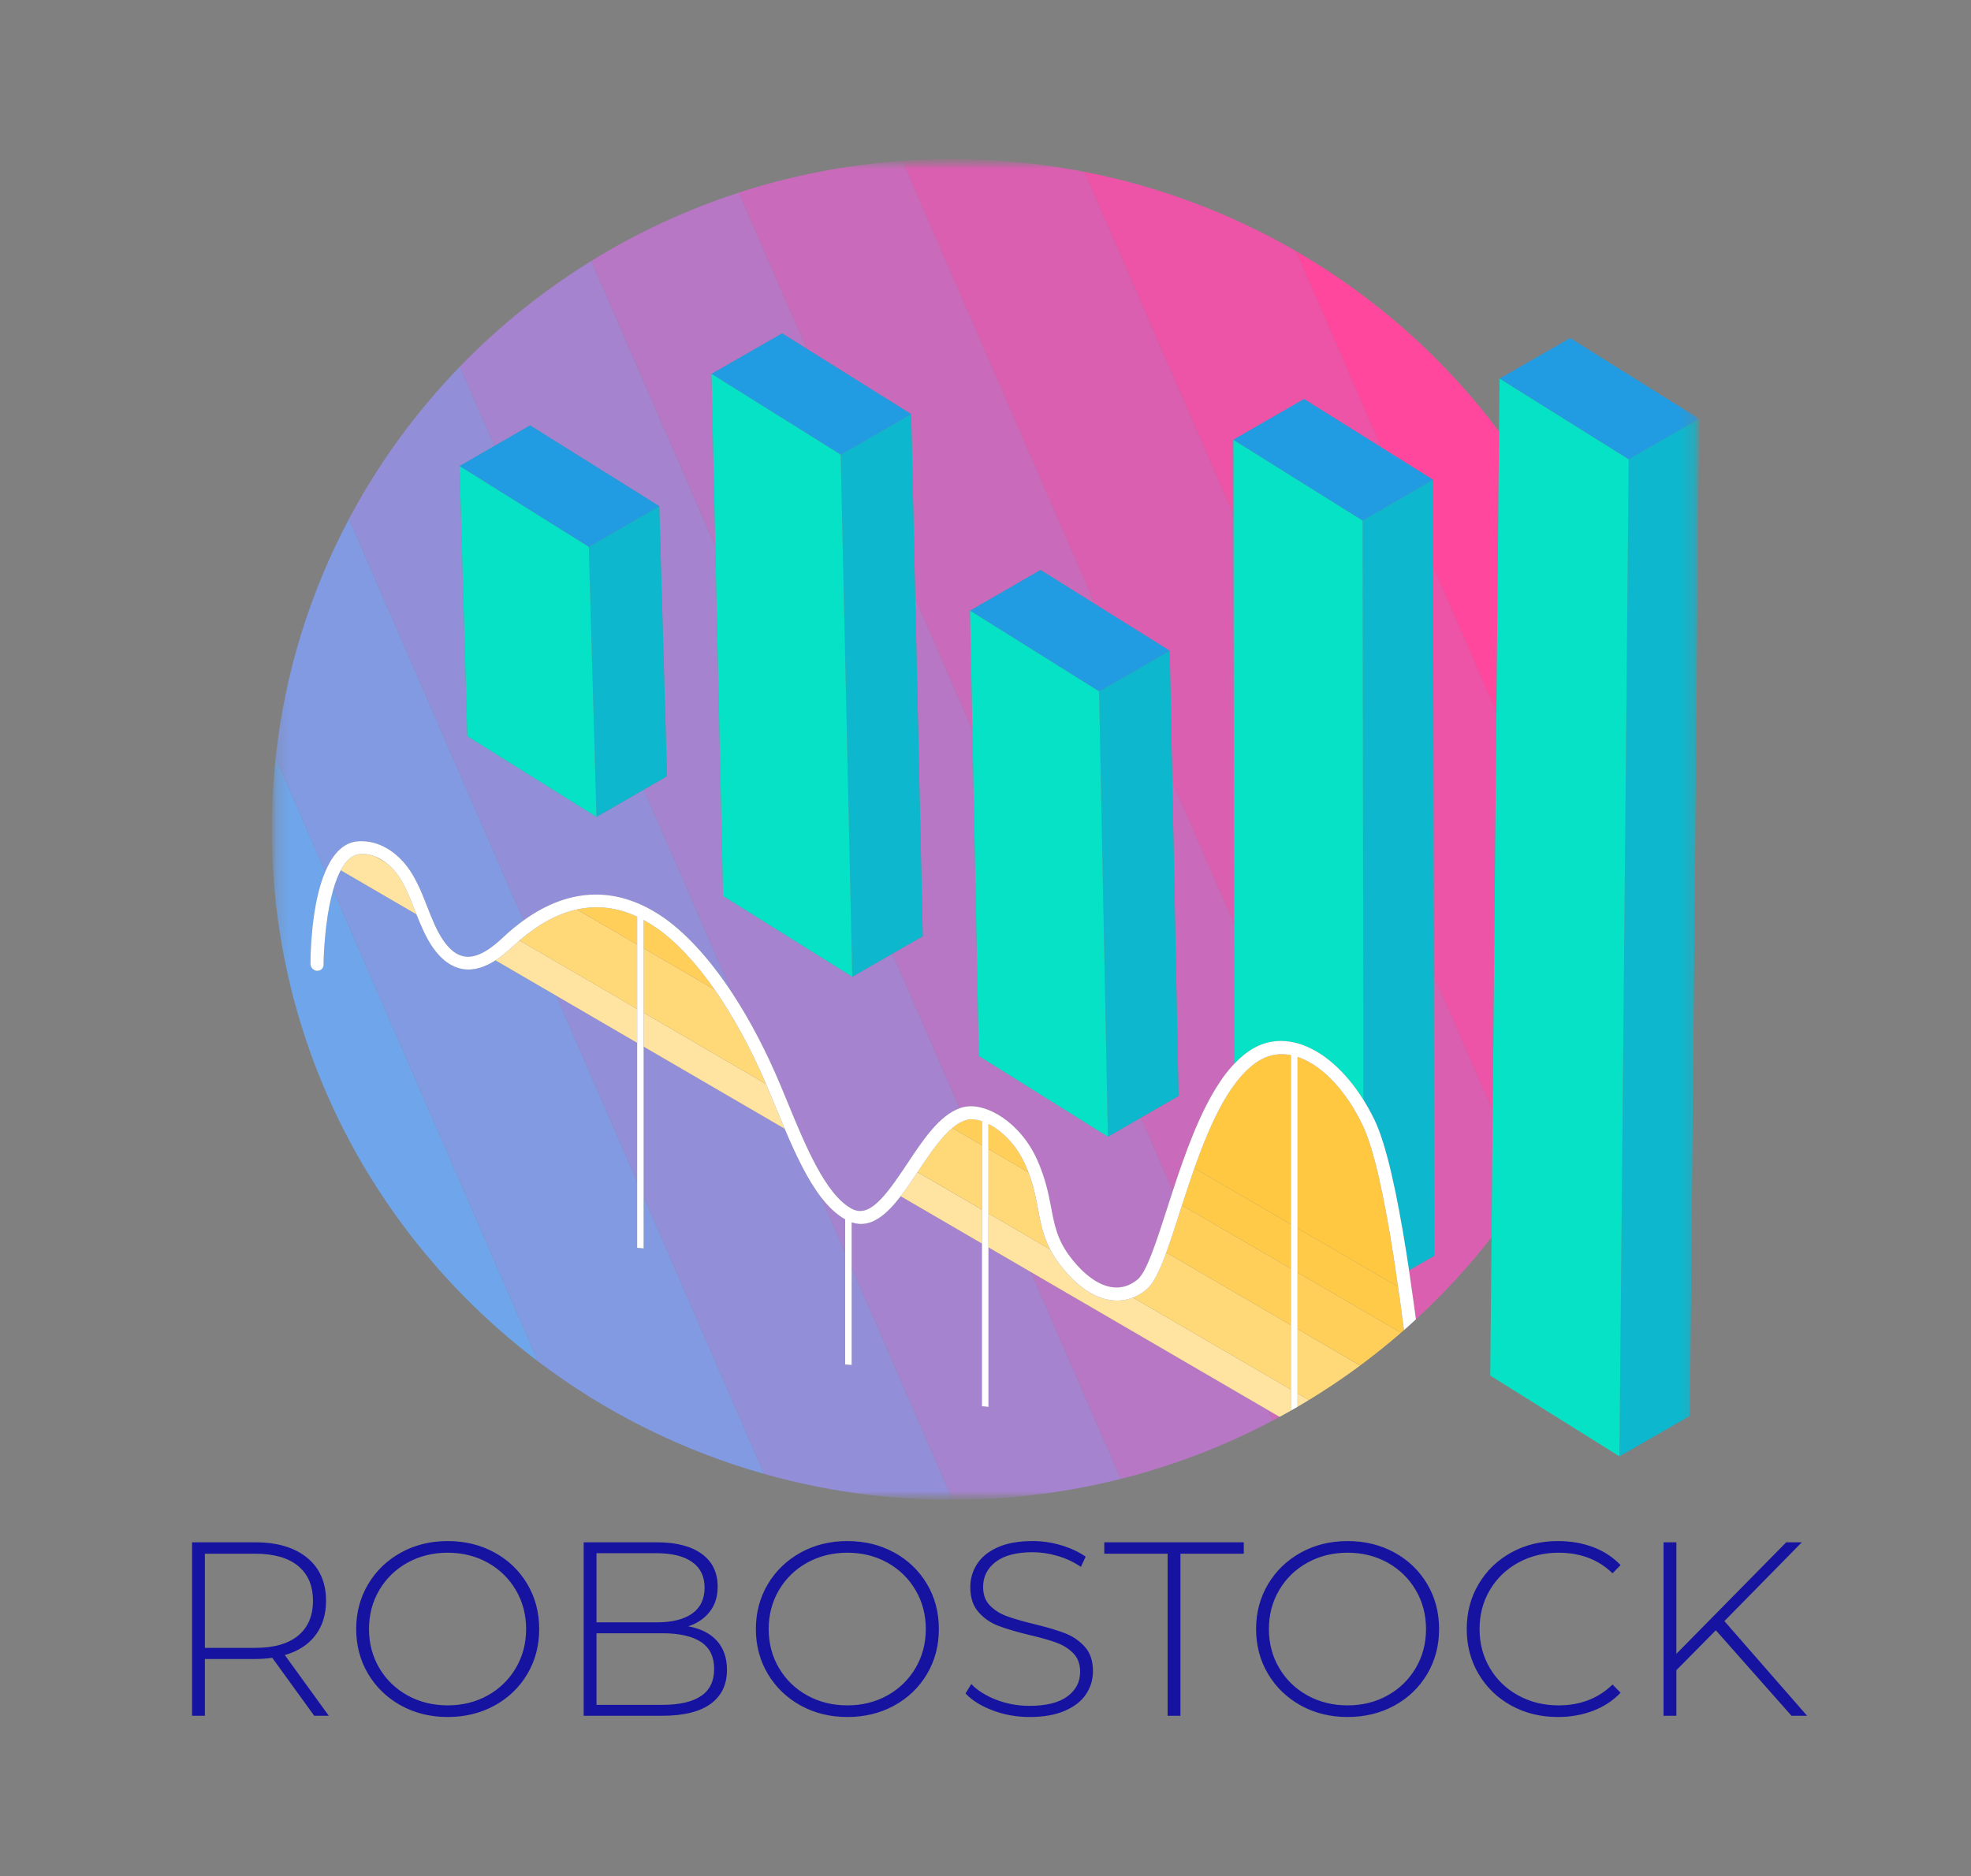 <svg width="146" height="139" viewBox="0 0 146 139" fill="none" xmlns="http://www.w3.org/2000/svg">
<rect x="0" y="0" width="146" height="139" fill="#808080" stroke="none"/>
<path d="M23.276 127.121L20.166 122.825C19.707 122.886 19.285 122.916 18.9 122.916H15.176V127.121H14.227V114.269H18.9C20.539 114.269 21.823 114.652 22.754 115.417C23.685 116.182 24.151 117.243 24.151 118.602C24.151 119.618 23.887 120.472 23.36 121.163C22.832 121.855 22.078 122.341 21.097 122.623L24.356 127.121H23.276ZM18.9 122.09C20.29 122.09 21.352 121.787 22.084 121.181C22.817 120.576 23.183 119.716 23.183 118.602C23.183 117.488 22.817 116.628 22.084 116.023C21.352 115.417 20.29 115.114 18.9 115.114H15.176V122.09H18.9ZM29.699 126.359C28.669 125.79 27.859 125.009 27.269 124.018C26.68 123.027 26.385 121.919 26.385 120.695C26.385 119.471 26.68 118.363 27.269 117.372C27.859 116.381 28.669 115.6 29.699 115.031C30.729 114.462 31.884 114.177 33.162 114.177C34.441 114.177 35.595 114.459 36.626 115.022C37.656 115.585 38.466 116.362 39.056 117.354C39.645 118.345 39.94 119.459 39.94 120.695C39.94 121.931 39.645 123.045 39.056 124.036C38.466 125.028 37.656 125.805 36.626 126.368C35.595 126.931 34.441 127.212 33.162 127.212C31.884 127.212 30.729 126.928 29.699 126.359ZM36.123 125.615C37.004 125.126 37.699 124.449 38.208 123.587C38.717 122.724 38.972 121.76 38.972 120.695C38.972 119.63 38.717 118.666 38.208 117.803C37.699 116.941 37.004 116.264 36.123 115.775C35.242 115.285 34.255 115.04 33.162 115.04C32.07 115.04 31.08 115.285 30.192 115.775C29.305 116.264 28.607 116.941 28.098 117.803C27.589 118.666 27.334 119.63 27.334 120.695C27.334 121.76 27.589 122.724 28.098 123.587C28.607 124.449 29.305 125.126 30.192 125.615C31.08 126.105 32.07 126.35 33.162 126.35C34.255 126.35 35.242 126.105 36.123 125.615ZM53.114 121.576C53.604 122.127 53.849 122.843 53.849 123.724C53.849 124.813 53.446 125.652 52.639 126.239C51.832 126.827 50.634 127.121 49.045 127.121H43.236V114.269H48.673C50.088 114.269 51.19 114.554 51.978 115.123C52.766 115.692 53.16 116.503 53.16 117.556C53.16 118.29 52.965 118.908 52.574 119.41C52.183 119.912 51.652 120.273 50.982 120.493C51.913 120.664 52.623 121.025 53.114 121.576ZM44.185 115.077V120.199H48.636C49.778 120.199 50.656 119.982 51.27 119.548C51.885 119.113 52.192 118.474 52.192 117.629C52.192 116.797 51.885 116.163 51.27 115.729C50.656 115.294 49.778 115.077 48.636 115.077H44.185ZM51.922 125.661C52.574 125.227 52.9 124.556 52.9 123.651C52.9 122.745 52.574 122.078 51.922 121.65C51.27 121.221 50.311 121.007 49.045 121.007H44.185V126.313H49.045C50.311 126.313 51.27 126.096 51.922 125.661ZM59.305 126.359C58.275 125.79 57.465 125.009 56.875 124.018C56.285 123.027 55.991 121.919 55.991 120.695C55.991 119.471 56.285 118.363 56.875 117.372C57.465 116.381 58.275 115.6 59.305 115.031C60.335 114.462 61.49 114.177 62.768 114.177C64.047 114.177 65.201 114.459 66.231 115.022C67.262 115.585 68.072 116.362 68.661 117.354C69.251 118.345 69.546 119.459 69.546 120.695C69.546 121.931 69.251 123.045 68.661 124.036C68.072 125.028 67.262 125.805 66.231 126.368C65.201 126.931 64.047 127.212 62.768 127.212C61.49 127.212 60.335 126.928 59.305 126.359ZM65.729 125.615C66.61 125.126 67.305 124.449 67.814 123.587C68.323 122.724 68.578 121.76 68.578 120.695C68.578 119.63 68.323 118.666 67.814 117.803C67.305 116.941 66.61 116.264 65.729 115.775C64.847 115.285 63.861 115.04 62.768 115.04C61.676 115.04 60.686 115.285 59.798 115.775C58.911 116.264 58.213 116.941 57.704 117.803C57.195 118.666 56.94 119.63 56.94 120.695C56.94 121.76 57.195 122.724 57.704 123.587C58.213 124.449 58.911 125.126 59.798 125.615C60.686 126.105 61.676 126.35 62.768 126.35C63.861 126.35 64.847 126.105 65.729 125.615ZM73.54 126.726C72.677 126.402 72.004 125.982 71.52 125.468L71.948 124.771C72.407 125.248 73.025 125.637 73.801 125.936C74.576 126.236 75.393 126.386 76.249 126.386C77.49 126.386 78.428 126.154 79.061 125.689C79.694 125.224 80.01 124.618 80.01 123.871C80.01 123.296 79.843 122.837 79.508 122.494C79.172 122.151 78.757 121.888 78.26 121.705C77.764 121.521 77.093 121.331 76.249 121.136C75.293 120.903 74.527 120.677 73.95 120.456C73.372 120.236 72.882 119.896 72.479 119.437C72.075 118.978 71.874 118.363 71.874 117.592C71.874 116.968 72.041 116.396 72.376 115.876C72.711 115.356 73.224 114.942 73.912 114.636C74.601 114.33 75.461 114.177 76.491 114.177C77.211 114.177 77.919 114.282 78.614 114.49C79.309 114.698 79.911 114.979 80.42 115.334L80.066 116.087C79.545 115.732 78.971 115.463 78.344 115.279C77.717 115.095 77.1 115.004 76.491 115.004C75.287 115.004 74.375 115.242 73.754 115.72C73.133 116.197 72.823 116.815 72.823 117.574C72.823 118.149 72.991 118.608 73.326 118.951C73.661 119.294 74.077 119.557 74.573 119.74C75.07 119.924 75.746 120.12 76.603 120.328C77.559 120.56 78.322 120.787 78.893 121.007C79.464 121.227 79.951 121.561 80.355 122.008C80.758 122.454 80.96 123.057 80.96 123.816C80.96 124.44 80.789 125.009 80.448 125.523C80.107 126.037 79.582 126.447 78.875 126.753C78.167 127.059 77.298 127.212 76.268 127.212C75.312 127.212 74.403 127.05 73.54 126.726ZM86.49 115.114H81.798V114.269H92.132V115.114H87.44V127.121H86.49V115.114ZM96.358 126.359C95.328 125.79 94.518 125.009 93.928 124.018C93.339 123.027 93.044 121.919 93.044 120.695C93.044 119.471 93.339 118.363 93.928 117.372C94.518 116.381 95.328 115.6 96.358 115.031C97.388 114.462 98.543 114.177 99.821 114.177C101.1 114.177 102.254 114.459 103.285 115.022C104.315 115.585 105.125 116.362 105.715 117.354C106.304 118.345 106.599 119.459 106.599 120.695C106.599 121.931 106.304 123.045 105.715 124.036C105.125 125.028 104.315 125.805 103.285 126.368C102.254 126.931 101.1 127.212 99.821 127.212C98.543 127.212 97.388 126.928 96.358 126.359ZM102.782 125.615C103.663 125.126 104.358 124.449 104.867 123.587C105.376 122.724 105.631 121.76 105.631 120.695C105.631 119.63 105.376 118.666 104.867 117.803C104.358 116.941 103.663 116.264 102.782 115.775C101.901 115.285 100.914 115.04 99.821 115.04C98.729 115.04 97.739 115.285 96.852 115.775C95.964 116.264 95.266 116.941 94.757 117.803C94.248 118.666 93.993 119.63 93.993 120.695C93.993 121.76 94.248 122.724 94.757 123.587C95.266 124.449 95.964 125.126 96.852 125.615C97.739 126.105 98.729 126.35 99.821 126.35C100.914 126.35 101.901 126.105 102.782 125.615ZM111.952 126.368C110.928 125.805 110.121 125.028 109.532 124.036C108.942 123.045 108.647 121.931 108.647 120.695C108.647 119.459 108.942 118.345 109.532 117.354C110.121 116.362 110.928 115.585 111.952 115.022C112.976 114.459 114.128 114.177 115.406 114.177C116.35 114.177 117.219 114.327 118.013 114.627C118.808 114.927 119.484 115.371 120.043 115.958L119.447 116.564C118.404 115.548 117.07 115.04 115.444 115.04C114.351 115.04 113.358 115.285 112.464 115.775C111.571 116.264 110.869 116.941 110.36 117.803C109.851 118.666 109.597 119.63 109.597 120.695C109.597 121.76 109.851 122.724 110.36 123.587C110.869 124.449 111.571 125.126 112.464 125.615C113.358 126.105 114.351 126.35 115.444 126.35C117.057 126.35 118.392 125.835 119.447 124.807L120.043 125.413C119.484 126.001 118.804 126.447 118.004 126.753C117.203 127.059 116.337 127.212 115.406 127.212C114.128 127.212 112.976 126.931 111.952 126.368ZM127.1 120.787L124.176 123.743V127.121H123.227V114.269H124.176V122.531L132.313 114.269H133.468L127.733 120.107L133.859 127.121H132.704L127.1 120.787Z" fill="#1513A0"/>
<mask id="mask0_2654_7370" style="mask-type:luminance" maskUnits="userSpaceOnUse" x="20" y="11" width="106" height="101">
<path d="M20.134 11.788H125.867V111.118H20.134V11.788Z" fill="white"/>
</mask>
<g mask="url(#mask0_2654_7370)">
<mask id="mask1_2654_7370" style="mask-type:luminance" maskUnits="userSpaceOnUse" x="20" y="11" width="106" height="101">
<path d="M20.134 11.788H125.867V111.118H20.134V11.788Z" fill="white"/>
</mask>
<g mask="url(#mask1_2654_7370)">
<path d="M24.198 68.36C24.152 68.721 24.106 69.071 24.083 69.399C24.003 70.234 23.969 70.979 23.969 71.487C23.969 71.577 23.934 71.667 23.889 71.735C23.797 71.859 23.648 71.938 23.476 71.927C23.213 71.904 22.995 71.679 22.995 71.408C22.995 71.182 23.007 70.527 23.064 69.658C23.087 69.342 23.122 68.992 23.156 68.631C23.27 67.604 23.465 66.43 23.797 65.38C23.884 65.107 23.982 64.84 24.091 64.584L20.419 56.136C20.23 57.882 20.134 59.655 20.134 61.451C20.134 77.514 27.868 91.797 39.865 100.874L24.678 65.937C24.461 66.697 24.303 67.543 24.198 68.36Z" fill="#6FA6EB"/>
</g>
<mask id="mask2_2654_7370" style="mask-type:luminance" maskUnits="userSpaceOnUse" x="20" y="11" width="106" height="101">
<path d="M20.134 11.788H125.867V111.118H20.134V11.788Z" fill="white"/>
</mask>
<g mask="url(#mask2_2654_7370)">
<path d="M47.677 92.493L47.196 92.448V87.543L41.215 73.78L36.7 71.151C35.995 71.606 35.177 71.93 34.319 71.803C33.46 71.667 32.681 71.114 32.018 70.132C31.536 69.423 31.182 68.579 30.85 67.745L25.24 64.478C25.146 64.657 25.058 64.85 24.977 65.053C24.867 65.328 24.769 65.625 24.679 65.937L39.866 100.876C44.806 104.615 50.469 107.471 56.612 109.205L47.678 88.651L47.677 92.493Z" fill="#819AE2"/>
</g>
<mask id="mask3_2654_7370" style="mask-type:luminance" maskUnits="userSpaceOnUse" x="20" y="11" width="106" height="101">
<path d="M20.134 11.788H125.867V111.118H20.134V11.788Z" fill="white"/>
</mask>
<g mask="url(#mask3_2654_7370)">
<path d="M24.244 64.251C24.759 63.179 25.491 62.411 26.51 62.333C27.266 62.276 28.01 62.468 28.697 62.874C29.017 63.066 29.326 63.303 29.624 63.597C29.99 63.947 30.311 64.376 30.597 64.861C30.837 65.279 31.055 65.73 31.25 66.193C31.375 66.498 31.501 66.802 31.616 67.107C31.627 67.13 31.639 67.164 31.65 67.186C32.005 68.1 32.349 68.958 32.818 69.647C33.322 70.381 33.837 70.776 34.409 70.866C35.462 71.035 36.55 70.121 37.283 69.432C37.781 68.967 38.282 68.553 38.785 68.191L25.854 38.442C22.991 43.833 21.102 49.808 20.419 56.137L24.091 64.585C24.139 64.47 24.191 64.36 24.244 64.251Z" fill="#819AE2"/>
</g>
<mask id="mask4_2654_7370" style="mask-type:luminance" maskUnits="userSpaceOnUse" x="20" y="11" width="106" height="101">
<path d="M20.134 11.788H125.867V111.118H20.134V11.788Z" fill="white"/>
</mask>
<g mask="url(#mask4_2654_7370)">
<path d="M47.196 87.543V77.264L41.215 73.78L47.196 87.543Z" fill="#938ED8"/>
</g>
<mask id="mask5_2654_7370" style="mask-type:luminance" maskUnits="userSpaceOnUse" x="20" y="11" width="106" height="101">
<path d="M20.134 11.788H125.867V111.118H20.134V11.788Z" fill="white"/>
</mask>
<g mask="url(#mask5_2654_7370)">
<path d="M49.223 68.033C50.941 69.25 52.673 71.185 54.282 73.646L47.698 58.498L44.186 60.526L34.615 54.544L34.043 34.531L36.631 33.037L34.074 27.154C30.828 30.504 28.053 34.301 25.854 38.442L38.784 68.191C42.251 65.695 45.824 65.638 49.223 68.033Z" fill="#938ED8"/>
</g>
<mask id="mask6_2654_7370" style="mask-type:luminance" maskUnits="userSpaceOnUse" x="20" y="11" width="106" height="101">
<path d="M20.134 11.788H125.867V111.118H20.134V11.788Z" fill="white"/>
</mask>
<g mask="url(#mask6_2654_7370)">
<path d="M63.086 101.128L62.605 101.094V92.796L60.833 88.718C59.803 87.385 58.941 85.549 58.126 83.628L47.677 77.544V88.65L56.611 109.204C61.024 110.451 65.685 111.118 70.504 111.118H70.57L63.086 93.902V101.128Z" fill="#938ED8"/>
</g>
<mask id="mask7_2654_7370" style="mask-type:luminance" maskUnits="userSpaceOnUse" x="20" y="11" width="106" height="101">
<path d="M20.134 11.788H125.867V111.118H20.134V11.788Z" fill="white"/>
</mask>
<g mask="url(#mask7_2654_7370)">
<path d="M39.263 31.517L48.834 37.5L49.406 57.513L47.698 58.498L54.282 73.646C55.567 75.612 56.774 77.913 57.831 80.449C57.992 80.833 58.152 81.228 58.324 81.634C59.652 84.863 61.151 88.52 63.098 89.558C64.391 90.247 65.559 88.689 67.196 86.228C68.365 84.463 69.574 82.647 71.087 82.109L66.108 70.655L63.132 72.367L53.561 66.385L52.986 40.466L43.8 19.333C40.233 21.537 36.967 24.168 34.072 27.155L36.63 33.038L39.263 31.517Z" fill="#A583CE"/>
</g>
<mask id="mask8_2654_7370" style="mask-type:luminance" maskUnits="userSpaceOnUse" x="20" y="11" width="106" height="101">
<path d="M20.134 11.788H125.867V111.118H20.134V11.788Z" fill="white"/>
</mask>
<g mask="url(#mask8_2654_7370)">
<path d="M62.605 90.34C61.957 89.977 61.372 89.417 60.833 88.718L62.605 92.796V90.34Z" fill="#A583CE"/>
</g>
<mask id="mask9_2654_7370" style="mask-type:luminance" maskUnits="userSpaceOnUse" x="20" y="11" width="106" height="101">
<path d="M20.134 11.788H125.867V111.118H20.134V11.788Z" fill="white"/>
</mask>
<g mask="url(#mask9_2654_7370)">
<path d="M73.218 92.416V104.232L72.737 104.187V92.136L66.716 88.63C65.647 90.023 64.493 91.023 63.12 90.574L63.086 90.563V93.901L70.57 111.118C74.868 111.112 79.041 110.576 83.024 109.571L76.364 94.247L73.218 92.416Z" fill="#A583CE"/>
</g>
<mask id="mask10_2654_7370" style="mask-type:luminance" maskUnits="userSpaceOnUse" x="20" y="11" width="106" height="101">
<path d="M20.134 11.788H125.867V111.118H20.134V11.788Z" fill="white"/>
</mask>
<g mask="url(#mask10_2654_7370)">
<path d="M52.703 27.702L57.935 24.7L59.755 25.838L54.727 14.272C50.856 15.53 47.193 17.237 43.801 19.333L52.987 40.466L52.703 27.702Z" fill="#B777C4"/>
</g>
<mask id="mask11_2654_7370" style="mask-type:luminance" maskUnits="userSpaceOnUse" x="20" y="11" width="106" height="101">
<path d="M20.134 11.788H125.867V111.118H20.134V11.788Z" fill="white"/>
</mask>
<g mask="url(#mask11_2654_7370)">
<path d="M82.067 84.219L72.508 78.237L72.03 54.08L67.797 44.341L68.352 69.365L66.108 70.655L71.087 82.108C71.189 82.072 71.293 82.042 71.397 82.017C73.023 81.644 75.599 83.146 76.847 85.968C77.453 87.334 77.671 88.474 77.865 89.478C78.106 90.754 78.312 91.86 79.285 93.135C80.281 94.433 81.334 95.201 82.33 95.359C83.028 95.472 83.669 95.28 84.265 94.795C84.94 94.253 85.673 91.939 86.463 89.501C86.597 89.085 86.734 88.661 86.874 88.231L84.517 82.808L82.067 84.219Z" fill="#B777C4"/>
</g>
<mask id="mask12_2654_7370" style="mask-type:luminance" maskUnits="userSpaceOnUse" x="20" y="11" width="106" height="101">
<path d="M20.134 11.788H125.867V111.118H20.134V11.788Z" fill="white"/>
</mask>
<g mask="url(#mask12_2654_7370)">
<path d="M76.362 94.247L83.023 109.571C86.98 108.573 90.751 107.113 94.271 105.251L93.936 104.48L76.362 94.247Z" fill="#B777C4"/>
</g>
<mask id="mask13_2654_7370" style="mask-type:luminance" maskUnits="userSpaceOnUse" x="20" y="11" width="106" height="101">
<path d="M20.134 11.788H125.867V111.118H20.134V11.788Z" fill="white"/>
</mask>
<g mask="url(#mask13_2654_7370)">
<path d="M86.838 57.951L87.298 81.205L84.517 82.808L86.874 88.232C87.792 85.426 88.874 82.392 90.344 80.19C90.435 80.054 90.515 79.93 90.607 79.806C90.869 79.448 91.141 79.116 91.427 78.816L91.412 68.473L86.838 57.951Z" fill="#C96BBA"/>
</g>
<mask id="mask14_2654_7370" style="mask-type:luminance" maskUnits="userSpaceOnUse" x="20" y="11" width="106" height="101">
<path d="M20.134 11.788H125.867V111.118H20.134V11.788Z" fill="white"/>
</mask>
<g mask="url(#mask14_2654_7370)">
<path d="M67.493 30.682L67.797 44.341L72.03 54.08L71.855 45.243L77.075 42.229L81.098 44.744L66.829 11.916C62.632 12.214 58.577 13.02 54.727 14.271L59.755 25.837L67.493 30.682Z" fill="#C96BBA"/>
</g>
<mask id="mask15_2654_7370" style="mask-type:luminance" maskUnits="userSpaceOnUse" x="20" y="11" width="106" height="101">
<path d="M20.134 11.788H125.867V111.118H20.134V11.788Z" fill="white"/>
</mask>
<g mask="url(#mask15_2654_7370)">
<path d="M94.272 105.251C94.445 105.16 94.617 105.069 94.788 104.975L93.937 104.479L94.272 105.251Z" fill="#C96BBA"/>
</g>
<mask id="mask16_2654_7370" style="mask-type:luminance" maskUnits="userSpaceOnUse" x="20" y="11" width="106" height="101">
<path d="M20.134 11.788H125.867V111.118H20.134V11.788Z" fill="white"/>
</mask>
<g mask="url(#mask16_2654_7370)">
<path d="M103.606 98.889C103.669 98.834 103.732 98.78 103.795 98.726L103.774 98.744C103.717 98.793 103.661 98.84 103.606 98.889Z" fill="#C96BBA"/>
</g>
<mask id="mask17_2654_7370" style="mask-type:luminance" maskUnits="userSpaceOnUse" x="20" y="11" width="106" height="101">
<path d="M20.134 11.788H125.867V111.118H20.134V11.788Z" fill="white"/>
</mask>
<g mask="url(#mask17_2654_7370)">
<path d="M96.945 103.733L96.989 103.705L96.956 103.725L96.945 103.733Z" fill="#C96BBA"/>
</g>
<mask id="mask18_2654_7370" style="mask-type:luminance" maskUnits="userSpaceOnUse" x="20" y="11" width="106" height="101">
<path d="M20.134 11.788H125.867V111.118H20.134V11.788Z" fill="white"/>
</mask>
<g mask="url(#mask18_2654_7370)">
<path d="M106.205 72.306L106.233 93.046L104.375 94.118C104.485 94.86 104.593 95.62 104.699 96.387C104.762 96.838 104.824 97.293 104.886 97.749C106.917 95.878 108.79 93.843 110.485 91.667L110.572 82.351L106.205 72.306Z" fill="#DB5FB1"/>
</g>
<mask id="mask19_2654_7370" style="mask-type:luminance" maskUnits="userSpaceOnUse" x="20" y="11" width="106" height="101">
<path d="M20.134 11.788H125.867V111.118H20.134V11.788Z" fill="white"/>
</mask>
<g mask="url(#mask19_2654_7370)">
<path d="M86.646 48.212L86.838 57.951L91.412 68.474L91.369 38.178L80.307 12.728C77.136 12.112 73.859 11.788 70.503 11.788C69.267 11.788 68.042 11.832 66.828 11.918L81.097 44.744L86.646 48.212Z" fill="#DB5FB1"/>
</g>
<mask id="mask20_2654_7370" style="mask-type:luminance" maskUnits="userSpaceOnUse" x="20" y="11" width="106" height="101">
<path d="M20.134 11.788H125.867V111.118H20.134V11.788Z" fill="white"/>
</mask>
<g mask="url(#mask20_2654_7370)">
<path d="M106.205 72.306L110.571 82.351L110.846 52.785L106.162 42.009L106.205 72.306Z" fill="#ED53A7"/>
</g>
<mask id="mask21_2654_7370" style="mask-type:luminance" maskUnits="userSpaceOnUse" x="20" y="11" width="106" height="101">
<path d="M20.134 11.788H125.867V111.118H20.134V11.788Z" fill="white"/>
</mask>
<g mask="url(#mask21_2654_7370)">
<path d="M91.362 32.578L96.594 29.564L102.307 33.139L95.989 18.602C91.21 15.833 85.927 13.818 80.308 12.726L91.371 38.176L91.362 32.578Z" fill="#ED53A7"/>
</g>
<mask id="mask22_2654_7370" style="mask-type:luminance" maskUnits="userSpaceOnUse" x="20" y="11" width="106" height="101">
<path d="M20.134 11.788H125.867V111.118H20.134V11.788Z" fill="white"/>
</mask>
<g mask="url(#mask22_2654_7370)">
<path d="M106.153 35.547L106.162 42.009L110.846 52.784L111.039 31.963C106.997 26.571 101.875 22.013 95.989 18.602L102.307 33.139L106.153 35.547Z" fill="#FF479D"/>
</g>
<mask id="mask23_2654_7370" style="mask-type:luminance" maskUnits="userSpaceOnUse" x="20" y="11" width="106" height="101">
<path d="M20.134 11.788H125.867V111.118H20.134V11.788Z" fill="white"/>
</mask>
<g mask="url(#mask23_2654_7370)">
<path d="M48.834 37.5L43.613 40.514L44.186 60.526L47.698 58.498L49.406 57.513L48.834 37.5Z" fill="#0DB7CE"/>
</g>
<mask id="mask24_2654_7370" style="mask-type:luminance" maskUnits="userSpaceOnUse" x="20" y="11" width="106" height="101">
<path d="M20.134 11.788H125.867V111.118H20.134V11.788Z" fill="white"/>
</mask>
<g mask="url(#mask24_2654_7370)">
<path d="M67.797 44.341L67.494 30.682L62.273 33.684L63.132 72.367L66.109 70.655L68.352 69.365L67.797 44.341Z" fill="#0DB7CE"/>
</g>
<mask id="mask25_2654_7370" style="mask-type:luminance" maskUnits="userSpaceOnUse" x="20" y="11" width="106" height="101">
<path d="M20.134 11.788H125.867V111.118H20.134V11.788Z" fill="white"/>
</mask>
<g mask="url(#mask25_2654_7370)">
<path d="M81.414 51.225L82.067 84.219L84.517 82.808L87.299 81.205L86.838 57.951L86.646 48.212L81.414 51.225Z" fill="#0DB7CE"/>
</g>
<mask id="mask26_2654_7370" style="mask-type:luminance" maskUnits="userSpaceOnUse" x="20" y="11" width="106" height="101">
<path d="M20.134 11.788H125.867V111.118H20.134V11.788Z" fill="white"/>
</mask>
<g mask="url(#mask26_2654_7370)">
<path d="M106.153 35.547L100.933 38.561L100.992 81.483C101.281 81.942 101.551 82.431 101.803 82.944C102.707 84.817 103.486 88.475 104.173 92.798C104.241 93.231 104.309 93.671 104.375 94.118L106.233 93.046L106.205 72.306L106.162 42.01L106.153 35.547Z" fill="#0DB7CE"/>
</g>
<mask id="mask27_2654_7370" style="mask-type:luminance" maskUnits="userSpaceOnUse" x="20" y="11" width="106" height="101">
<path d="M20.134 11.788H125.867V111.118H20.134V11.788Z" fill="white"/>
</mask>
<g mask="url(#mask27_2654_7370)">
<path d="M43.613 40.514L48.833 37.5L39.263 31.517L36.631 33.037L34.043 34.531L43.613 40.514Z" fill="#219CE2"/>
</g>
<mask id="mask28_2654_7370" style="mask-type:luminance" maskUnits="userSpaceOnUse" x="20" y="11" width="106" height="101">
<path d="M20.134 11.788H125.867V111.118H20.134V11.788Z" fill="white"/>
</mask>
<g mask="url(#mask28_2654_7370)">
<path d="M67.494 30.682L59.755 25.838L57.935 24.7L52.703 27.702L62.273 33.684L67.494 30.682Z" fill="#219CE2"/>
</g>
<mask id="mask29_2654_7370" style="mask-type:luminance" maskUnits="userSpaceOnUse" x="20" y="11" width="106" height="101">
<path d="M20.134 11.788H125.867V111.118H20.134V11.788Z" fill="white"/>
</mask>
<g mask="url(#mask29_2654_7370)">
<path d="M86.646 48.212L81.098 44.744L77.076 42.229L71.855 45.243L81.414 51.225L86.646 48.212Z" fill="#219CE2"/>
</g>
<mask id="mask30_2654_7370" style="mask-type:luminance" maskUnits="userSpaceOnUse" x="20" y="11" width="106" height="101">
<path d="M20.134 11.788H125.867V111.118H20.134V11.788Z" fill="white"/>
</mask>
<g mask="url(#mask30_2654_7370)">
<path d="M100.933 38.561L91.362 32.578L91.371 38.177L91.413 68.473L91.428 78.816C91.889 78.33 92.383 77.927 92.921 77.627C93.722 77.187 94.615 77.029 95.554 77.176C95.851 77.221 96.149 77.3 96.447 77.401C96.927 77.571 97.408 77.819 97.878 78.124C98.702 78.677 99.492 79.433 100.213 80.359C100.373 80.562 100.522 80.776 100.671 80.991C100.781 81.151 100.888 81.315 100.994 81.483L100.933 38.561Z" fill="#05E2C6"/>
</g>
<mask id="mask31_2654_7370" style="mask-type:luminance" maskUnits="userSpaceOnUse" x="20" y="11" width="106" height="101">
<path d="M20.134 11.788H125.867V111.118H20.134V11.788Z" fill="white"/>
</mask>
<g mask="url(#mask31_2654_7370)">
<path d="M106.153 35.547L102.307 33.139L96.594 29.564L91.362 32.578L100.933 38.561L106.153 35.547Z" fill="#219CE2"/>
</g>
<mask id="mask32_2654_7370" style="mask-type:luminance" maskUnits="userSpaceOnUse" x="20" y="11" width="106" height="101">
<path d="M20.134 11.788H125.867V111.118H20.134V11.788Z" fill="white"/>
</mask>
<g mask="url(#mask32_2654_7370)">
<path d="M43.613 40.514L34.043 34.531L34.615 54.544L44.186 60.526L43.613 40.514Z" fill="#05E2C6"/>
</g>
<mask id="mask33_2654_7370" style="mask-type:luminance" maskUnits="userSpaceOnUse" x="20" y="11" width="106" height="101">
<path d="M20.134 11.788H125.867V111.118H20.134V11.788Z" fill="white"/>
</mask>
<g mask="url(#mask33_2654_7370)">
<path d="M62.273 33.684L52.703 27.702L52.986 40.466L53.562 66.385L63.132 72.367L62.273 33.684Z" fill="#05E2C6"/>
</g>
<mask id="mask34_2654_7370" style="mask-type:luminance" maskUnits="userSpaceOnUse" x="20" y="11" width="106" height="101">
<path d="M20.134 11.788H125.867V111.118H20.134V11.788Z" fill="white"/>
</mask>
<g mask="url(#mask34_2654_7370)">
<path d="M82.067 84.219L81.414 51.225L71.855 45.243L72.03 54.08L72.508 78.237L82.067 84.219Z" fill="#05E2C6"/>
</g>
<mask id="mask35_2654_7370" style="mask-type:luminance" maskUnits="userSpaceOnUse" x="20" y="11" width="106" height="101">
<path d="M20.134 11.788H125.867V111.118H20.134V11.788Z" fill="white"/>
</mask>
<g mask="url(#mask35_2654_7370)">
<path d="M125.866 31.032L116.307 25.049L111.076 28.052L120.646 34.034L125.866 31.032Z" fill="#219CE2"/>
</g>
<mask id="mask36_2654_7370" style="mask-type:luminance" maskUnits="userSpaceOnUse" x="20" y="11" width="106" height="101">
<path d="M20.134 11.788H125.867V111.118H20.134V11.788Z" fill="white"/>
</mask>
<g mask="url(#mask36_2654_7370)">
<path d="M120.646 34.034L119.959 107.901L125.18 104.898L125.867 31.032L120.646 34.034Z" fill="#0DB7CE"/>
</g>
<mask id="mask37_2654_7370" style="mask-type:luminance" maskUnits="userSpaceOnUse" x="20" y="11" width="106" height="101">
<path d="M20.134 11.788H125.867V111.118H20.134V11.788Z" fill="white"/>
</mask>
<g mask="url(#mask37_2654_7370)">
<path d="M120.646 34.034L111.076 28.052L111.039 31.964L110.846 52.785L110.571 82.351L110.484 91.667L110.389 101.918L119.959 107.901L120.646 34.034Z" fill="#05E2C6"/>
</g>
<mask id="mask38_2654_7370" style="mask-type:luminance" maskUnits="userSpaceOnUse" x="20" y="11" width="106" height="101">
<path d="M20.134 11.788H125.867V111.118H20.134V11.788Z" fill="white"/>
</mask>
<g mask="url(#mask38_2654_7370)">
<path d="M30.734 67.457C30.723 67.434 30.723 67.423 30.711 67.401C30.597 67.096 30.471 66.791 30.345 66.486C30.162 66.058 29.979 65.651 29.761 65.279C29.433 64.719 29.047 64.271 28.616 63.933L27.792 63.453C27.638 63.394 27.481 63.347 27.323 63.315C27.105 63.269 26.876 63.258 26.659 63.281C26.281 63.315 25.949 63.506 25.674 63.834C25.514 64.011 25.37 64.231 25.239 64.478L30.849 67.745C30.81 67.649 30.772 67.553 30.734 67.457Z" fill="#FFE4A1"/>
</g>
<mask id="mask39_2654_7370" style="mask-type:luminance" maskUnits="userSpaceOnUse" x="20" y="11" width="106" height="101">
<path d="M20.134 11.788H125.867V111.118H20.134V11.788Z" fill="white"/>
</mask>
<g mask="url(#mask39_2654_7370)">
<path d="M47.197 77.264V74.751L38.48 69.675C38.306 69.824 38.132 69.98 37.958 70.142C37.605 70.471 37.178 70.841 36.699 71.15L41.214 73.779L47.197 77.264Z" fill="#FFE4A1"/>
</g>
<mask id="mask40_2654_7370" style="mask-type:luminance" maskUnits="userSpaceOnUse" x="20" y="11" width="106" height="101">
<path d="M20.134 11.788H125.867V111.118H20.134V11.788Z" fill="white"/>
</mask>
<g mask="url(#mask40_2654_7370)">
<path d="M96.113 103.235V104.229C96.119 104.225 96.124 104.222 96.129 104.22C96.128 104.221 96.13 104.219 96.129 104.22C96.181 104.189 96.237 104.157 96.288 104.126C96.293 104.124 96.298 104.12 96.301 104.118C96.351 104.088 96.403 104.058 96.453 104.028C96.461 104.023 96.469 104.018 96.478 104.013C96.525 103.985 96.571 103.958 96.618 103.93C96.623 103.926 96.628 103.924 96.633 103.921C96.68 103.892 96.727 103.864 96.774 103.836C96.789 103.827 96.804 103.818 96.819 103.809C96.861 103.784 96.902 103.758 96.944 103.732C96.948 103.73 96.952 103.728 96.956 103.725L96.113 103.235Z" fill="#FFE4A1"/>
</g>
<mask id="mask41_2654_7370" style="mask-type:luminance" maskUnits="userSpaceOnUse" x="20" y="11" width="106" height="101">
<path d="M20.134 11.788H125.867V111.118H20.134V11.788Z" fill="white"/>
</mask>
<g mask="url(#mask41_2654_7370)">
<path d="M95.621 102.949L83.924 96.138C83.388 96.348 82.817 96.41 82.227 96.32C80.956 96.128 79.674 95.213 78.507 93.69C78.211 93.302 77.976 92.929 77.786 92.564L73.218 89.904V92.416L76.362 94.247L93.936 104.481L94.787 104.976C94.84 104.947 94.894 104.917 94.947 104.888C94.943 104.89 94.95 104.886 94.947 104.888C94.999 104.859 95.064 104.824 95.116 104.794C95.122 104.791 95.128 104.788 95.135 104.784C95.181 104.758 95.228 104.732 95.275 104.706C95.283 104.702 95.291 104.697 95.298 104.694C95.346 104.667 95.394 104.641 95.441 104.614C95.455 104.606 95.468 104.599 95.481 104.591C95.527 104.565 95.574 104.539 95.62 104.512L95.621 102.949Z" fill="#FFE4A1"/>
</g>
<mask id="mask42_2654_7370" style="mask-type:luminance" maskUnits="userSpaceOnUse" x="20" y="11" width="106" height="101">
<path d="M20.134 11.788H125.867V111.118H20.134V11.788Z" fill="white"/>
</mask>
<g mask="url(#mask42_2654_7370)">
<path d="M57.419 81.928C57.259 81.533 57.087 81.138 56.927 80.743C56.867 80.598 56.806 80.455 56.744 80.311L47.677 75.032V77.545L58.126 83.629C57.888 83.066 57.653 82.495 57.419 81.928Z" fill="#FFE4A1"/>
</g>
<mask id="mask43_2654_7370" style="mask-type:luminance" maskUnits="userSpaceOnUse" x="20" y="11" width="106" height="101">
<path d="M20.134 11.788H125.867V111.118H20.134V11.788Z" fill="white"/>
</mask>
<g mask="url(#mask43_2654_7370)">
<path d="M72.737 89.624L67.963 86.844C67.554 87.456 67.142 88.074 66.715 88.629L72.736 92.135L72.737 89.624Z" fill="#FFE4A1"/>
</g>
<mask id="mask44_2654_7370" style="mask-type:luminance" maskUnits="userSpaceOnUse" x="20" y="11" width="106" height="101">
<path d="M20.134 11.788H125.867V111.118H20.134V11.788Z" fill="white"/>
</mask>
<g mask="url(#mask44_2654_7370)">
<path d="M47.196 74.752V69.981L42.733 67.382C41.32 67.693 39.901 68.458 38.48 69.676L47.196 74.752Z" fill="#FFD877"/>
</g>
<mask id="mask45_2654_7370" style="mask-type:luminance" maskUnits="userSpaceOnUse" x="20" y="11" width="106" height="101">
<path d="M20.134 11.788H125.867V111.118H20.134V11.788Z" fill="white"/>
</mask>
<g mask="url(#mask45_2654_7370)">
<path d="M77.786 92.564C77.257 91.545 77.078 90.592 76.892 89.603C76.737 88.758 76.572 87.88 76.181 86.858L73.218 85.132V89.904L77.786 92.564Z" fill="#FFD877"/>
</g>
<mask id="mask46_2654_7370" style="mask-type:luminance" maskUnits="userSpaceOnUse" x="20" y="11" width="106" height="101">
<path d="M20.134 11.788H125.867V111.118H20.134V11.788Z" fill="white"/>
</mask>
<g mask="url(#mask46_2654_7370)">
<path d="M72.737 84.852L70.537 83.571C69.651 84.311 68.814 85.566 67.997 86.792L67.963 86.842L72.737 89.621V84.852Z" fill="#FFD877"/>
</g>
<mask id="mask47_2654_7370" style="mask-type:luminance" maskUnits="userSpaceOnUse" x="20" y="11" width="106" height="101">
<path d="M20.134 11.788H125.867V111.118H20.134V11.788Z" fill="white"/>
</mask>
<g mask="url(#mask47_2654_7370)">
<path d="M28.605 63.924C28.346 63.72 28.074 63.563 27.792 63.453L28.616 63.933L28.605 63.924Z" fill="#FFD877"/>
</g>
<mask id="mask48_2654_7370" style="mask-type:luminance" maskUnits="userSpaceOnUse" x="20" y="11" width="106" height="101">
<path d="M20.134 11.788H125.867V111.118H20.134V11.788Z" fill="white"/>
</mask>
<g mask="url(#mask48_2654_7370)">
<path d="M95.621 102.949V98.177L86.389 92.802C85.898 94.144 85.427 95.134 84.894 95.563C84.588 95.813 84.262 96.004 83.924 96.138L95.621 102.949Z" fill="#FFD877"/>
</g>
<mask id="mask49_2654_7370" style="mask-type:luminance" maskUnits="userSpaceOnUse" x="20" y="11" width="106" height="101">
<path d="M20.134 11.788H125.867V111.118H20.134V11.788Z" fill="white"/>
</mask>
<g mask="url(#mask49_2654_7370)">
<path d="M52.94 73.326L47.677 70.261V75.032L56.744 80.311C55.605 77.656 54.308 75.285 52.94 73.326Z" fill="#FFD877"/>
</g>
<mask id="mask50_2654_7370" style="mask-type:luminance" maskUnits="userSpaceOnUse" x="20" y="11" width="106" height="101">
<path d="M20.134 11.788H125.867V111.118H20.134V11.788Z" fill="white"/>
</mask>
<g mask="url(#mask50_2654_7370)">
<path d="M96.113 98.464V103.235L96.956 103.726C96.967 103.72 96.979 103.713 96.99 103.706C97.027 103.684 97.065 103.661 97.101 103.638C97.121 103.627 97.139 103.615 97.159 103.603C97.189 103.584 97.221 103.565 97.252 103.546C97.271 103.535 97.289 103.523 97.306 103.512C97.352 103.484 97.399 103.454 97.445 103.425C97.457 103.417 97.47 103.409 97.483 103.401C97.519 103.379 97.555 103.356 97.591 103.332C97.609 103.321 97.627 103.31 97.645 103.299C97.677 103.278 97.71 103.257 97.742 103.237C97.76 103.226 97.775 103.215 97.793 103.205C97.84 103.176 97.885 103.145 97.932 103.116C97.944 103.109 97.954 103.101 97.966 103.094C98.003 103.069 98.041 103.046 98.079 103.021C98.095 103.011 98.111 103.001 98.127 102.989C98.162 102.967 98.198 102.943 98.232 102.92C98.246 102.911 98.261 102.902 98.275 102.893C98.322 102.863 98.37 102.831 98.417 102.801C98.427 102.794 98.436 102.787 98.446 102.782C98.485 102.756 98.525 102.73 98.564 102.704C98.578 102.695 98.592 102.686 98.606 102.677C98.644 102.651 98.684 102.625 98.723 102.599C98.733 102.592 98.742 102.586 98.751 102.581C98.8 102.548 98.848 102.515 98.896 102.483C98.905 102.477 98.913 102.471 98.923 102.464C98.963 102.437 99.004 102.409 99.044 102.382C99.056 102.374 99.068 102.365 99.081 102.357C99.122 102.329 99.163 102.301 99.204 102.273C99.211 102.268 99.219 102.262 99.226 102.258C99.275 102.224 99.324 102.19 99.374 102.156C99.379 102.152 99.386 102.148 99.392 102.144C99.434 102.115 99.478 102.085 99.52 102.055C99.531 102.048 99.541 102.04 99.552 102.033C99.598 102.002 99.644 101.969 99.69 101.937C99.687 101.938 99.692 101.936 99.69 101.937C99.74 101.902 99.797 101.862 99.846 101.827C99.852 101.822 99.859 101.818 99.865 101.814C99.908 101.784 99.952 101.752 99.995 101.722C100.003 101.716 100.01 101.71 100.018 101.705C100.118 101.634 100.216 101.563 100.315 101.491C100.319 101.488 100.324 101.485 100.33 101.481C100.374 101.449 100.419 101.416 100.463 101.384C100.47 101.38 100.477 101.374 100.483 101.37C100.573 101.304 100.663 101.237 100.752 101.171L96.113 98.464Z" fill="#FFD877"/>
</g>
<mask id="mask51_2654_7370" style="mask-type:luminance" maskUnits="userSpaceOnUse" x="20" y="11" width="106" height="101">
<path d="M20.134 11.788H125.867V111.118H20.134V11.788Z" fill="white"/>
</mask>
<g mask="url(#mask51_2654_7370)">
<path d="M75.954 86.307C75.29 84.806 74.225 83.79 73.252 83.294L73.218 83.274V85.132L76.181 86.858C76.113 86.679 76.037 86.496 75.954 86.307Z" fill="#FFCF59"/>
</g>
<mask id="mask52_2654_7370" style="mask-type:luminance" maskUnits="userSpaceOnUse" x="20" y="11" width="106" height="101">
<path d="M20.134 11.788H125.867V111.118H20.134V11.788Z" fill="white"/>
</mask>
<g mask="url(#mask52_2654_7370)">
<path d="M72.737 84.853V83.068C72.327 82.93 71.962 82.889 71.672 82.955C71.284 83.044 70.907 83.263 70.538 83.572L72.737 84.853Z" fill="#FFCF59"/>
</g>
<mask id="mask53_2654_7370" style="mask-type:luminance" maskUnits="userSpaceOnUse" x="20" y="11" width="106" height="101">
<path d="M20.134 11.788H125.867V111.118H20.134V11.788Z" fill="white"/>
</mask>
<g mask="url(#mask53_2654_7370)">
<path d="M95.621 98.177V93.996L87.552 89.299C87.49 89.492 87.428 89.683 87.367 89.873C87.02 90.956 86.701 91.95 86.389 92.801L95.621 98.177Z" fill="#FFCF59"/>
</g>
<mask id="mask54_2654_7370" style="mask-type:luminance" maskUnits="userSpaceOnUse" x="20" y="11" width="106" height="101">
<path d="M20.134 11.788H125.867V111.118H20.134V11.788Z" fill="white"/>
</mask>
<g mask="url(#mask54_2654_7370)">
<path d="M47.197 67.915C45.722 67.229 44.231 67.051 42.733 67.382L47.197 69.982V67.915Z" fill="#FFCF59"/>
</g>
<mask id="mask55_2654_7370" style="mask-type:luminance" maskUnits="userSpaceOnUse" x="20" y="11" width="106" height="101">
<path d="M20.134 11.788H125.867V111.118H20.134V11.788Z" fill="white"/>
</mask>
<g mask="url(#mask55_2654_7370)">
<path d="M48.685 68.789C48.364 68.563 48.032 68.36 47.712 68.18L47.677 68.16V70.261L52.94 73.326C51.564 71.353 50.116 69.798 48.685 68.789Z" fill="#FFCF59"/>
</g>
<mask id="mask56_2654_7370" style="mask-type:luminance" maskUnits="userSpaceOnUse" x="20" y="11" width="106" height="101">
<path d="M20.134 11.788H125.867V111.118H20.134V11.788Z" fill="white"/>
</mask>
<g mask="url(#mask56_2654_7370)">
<path d="M96.113 94.283V98.464L100.754 101.166L100.773 101.153C100.826 101.113 100.88 101.073 100.934 101.032C100.956 101.016 100.978 100.999 100.999 100.984C101.038 100.954 101.077 100.925 101.116 100.895C101.14 100.877 101.164 100.859 101.188 100.84C101.222 100.814 101.258 100.787 101.292 100.761C101.318 100.742 101.342 100.724 101.367 100.705C101.403 100.677 101.441 100.648 101.478 100.619C101.498 100.603 101.519 100.587 101.541 100.57C101.596 100.528 101.652 100.485 101.707 100.442C101.726 100.426 101.746 100.411 101.765 100.395C101.804 100.365 101.842 100.336 101.881 100.305C101.904 100.287 101.928 100.269 101.951 100.25C101.986 100.222 102.022 100.193 102.058 100.165C102.081 100.147 102.103 100.13 102.126 100.112C102.167 100.079 102.207 100.047 102.248 100.014L102.299 99.974C102.355 99.929 102.411 99.884 102.467 99.839L102.514 99.801C102.555 99.767 102.596 99.733 102.637 99.699C102.658 99.682 102.679 99.665 102.699 99.648C102.737 99.617 102.776 99.585 102.814 99.555C102.833 99.539 102.853 99.523 102.872 99.507C102.921 99.466 102.971 99.425 103.02 99.384L103.04 99.367C103.098 99.32 103.155 99.271 103.211 99.224L103.254 99.188C103.297 99.152 103.339 99.115 103.382 99.08L103.437 99.034C103.477 98.999 103.518 98.965 103.558 98.93L103.607 98.889C103.663 98.84 103.719 98.793 103.774 98.744L96.113 94.283Z" fill="#FFCF59"/>
</g>
<mask id="mask57_2654_7370" style="mask-type:luminance" maskUnits="userSpaceOnUse" x="20" y="11" width="106" height="101">
<path d="M20.134 11.788H125.867V111.118H20.134V11.788Z" fill="white"/>
</mask>
<g mask="url(#mask57_2654_7370)">
<path d="M95.621 90.71L88.475 86.549C88.148 87.473 87.844 88.403 87.553 89.299L95.621 93.996V90.71Z" fill="#FFCA47"/>
</g>
<mask id="mask58_2654_7370" style="mask-type:luminance" maskUnits="userSpaceOnUse" x="20" y="11" width="106" height="101">
<path d="M20.134 11.788H125.867V111.118H20.134V11.788Z" fill="white"/>
</mask>
<g mask="url(#mask58_2654_7370)">
<path d="M103.703 96.353C103.654 96.009 103.606 95.668 103.557 95.331L96.113 90.996V94.283L103.773 98.743L103.794 98.725C103.83 98.693 103.866 98.662 103.902 98.63L103.951 98.587L103.999 98.546C103.901 97.809 103.803 97.077 103.703 96.353Z" fill="#FFCA47"/>
</g>
<mask id="mask59_2654_7370" style="mask-type:luminance" maskUnits="userSpaceOnUse" x="20" y="11" width="106" height="101">
<path d="M20.134 11.788H125.867V111.118H20.134V11.788Z" fill="white"/>
</mask>
<g mask="url(#mask59_2654_7370)">
<path d="M103.557 95.331C103.446 94.561 103.333 93.806 103.222 93.069C102.547 88.768 101.791 85.133 100.921 83.339C100.784 83.057 100.647 82.786 100.498 82.526C100.246 82.075 99.983 81.657 99.708 81.273C98.655 79.806 97.43 78.767 96.182 78.327C96.159 78.316 96.136 78.316 96.136 78.316L96.113 78.308V90.996L103.557 95.331Z" fill="#FFC840"/>
</g>
<mask id="mask60_2654_7370" style="mask-type:luminance" maskUnits="userSpaceOnUse" x="20" y="11" width="106" height="101">
<path d="M20.134 11.788H125.867V111.118H20.134V11.788Z" fill="white"/>
</mask>
<g mask="url(#mask60_2654_7370)">
<path d="M95.621 90.71V78.174C94.832 78.014 94.089 78.129 93.435 78.485C91.231 79.703 89.699 83.088 88.475 86.549L95.621 90.71Z" fill="#FFC840"/>
</g>
<mask id="mask61_2654_7370" style="mask-type:luminance" maskUnits="userSpaceOnUse" x="20" y="11" width="106" height="101">
<path d="M20.134 11.788H125.867V111.118H20.134V11.788Z" fill="white"/>
</mask>
<g mask="url(#mask61_2654_7370)">
<path d="M104.375 94.118C104.309 93.671 104.241 93.23 104.173 92.798C103.486 88.475 102.707 84.817 101.803 82.944C101.551 82.431 101.281 81.942 100.993 81.483C100.887 81.315 100.78 81.151 100.67 80.991C100.521 80.776 100.372 80.562 100.212 80.359C99.491 79.433 98.701 78.677 97.876 78.124C97.407 77.819 96.926 77.571 96.445 77.401C96.148 77.3 95.85 77.221 95.552 77.176C94.614 77.029 93.721 77.187 92.919 77.627C92.381 77.927 91.888 78.331 91.427 78.816C91.142 79.116 90.869 79.448 90.607 79.806C90.515 79.93 90.435 80.054 90.344 80.19C88.875 82.392 87.793 85.426 86.874 88.232C86.733 88.662 86.596 89.087 86.463 89.502C85.673 91.94 84.94 94.254 84.265 94.796C83.67 95.281 83.028 95.473 82.33 95.36C81.334 95.202 80.281 94.434 79.285 93.136C78.312 91.861 78.106 90.755 77.865 89.479C77.671 88.475 77.453 87.335 76.847 85.969C75.599 83.147 73.023 81.646 71.397 82.018C71.292 82.042 71.189 82.073 71.087 82.11C69.575 82.648 68.365 84.463 67.196 86.228C65.559 88.689 64.391 90.247 63.098 89.558C61.151 88.52 59.652 84.863 58.324 81.634C58.152 81.228 57.992 80.833 57.832 80.449C56.774 77.913 55.567 75.612 54.282 73.646C52.673 71.185 50.94 69.25 49.223 68.033C45.824 65.638 42.251 65.695 38.785 68.191C38.281 68.553 37.781 68.967 37.283 69.433C36.55 70.121 35.462 71.035 34.409 70.866C33.837 70.776 33.322 70.381 32.818 69.647C32.349 68.958 32.005 68.1 31.65 67.186C31.639 67.164 31.627 67.13 31.616 67.107C31.501 66.802 31.375 66.498 31.25 66.193C31.055 65.73 30.837 65.279 30.597 64.861C30.311 64.376 29.99 63.947 29.624 63.597C29.326 63.303 29.017 63.066 28.697 62.874C28.01 62.468 27.266 62.276 26.51 62.333C25.491 62.412 24.759 63.179 24.243 64.251C24.191 64.36 24.139 64.47 24.091 64.584C23.982 64.84 23.884 65.107 23.797 65.38C23.465 66.43 23.27 67.604 23.156 68.631C23.122 68.992 23.087 69.342 23.064 69.658C23.007 70.527 22.996 71.182 22.996 71.408C22.996 71.679 23.213 71.904 23.476 71.927C23.648 71.938 23.797 71.859 23.889 71.735C23.934 71.667 23.969 71.577 23.969 71.487C23.969 70.979 24.003 70.234 24.083 69.399C24.106 69.071 24.152 68.721 24.198 68.36C24.303 67.543 24.461 66.698 24.678 65.937C24.768 65.625 24.866 65.328 24.976 65.053C25.057 64.85 25.144 64.657 25.239 64.478C25.371 64.23 25.515 64.011 25.674 63.834C25.949 63.507 26.281 63.315 26.659 63.281C26.876 63.258 27.105 63.269 27.323 63.315C27.481 63.346 27.638 63.392 27.792 63.453C28.074 63.563 28.346 63.72 28.605 63.924C28.608 63.928 28.613 63.93 28.616 63.933C29.047 64.271 29.433 64.719 29.761 65.279C29.979 65.651 30.162 66.058 30.345 66.486C30.471 66.791 30.597 67.096 30.712 67.401C30.723 67.423 30.723 67.435 30.734 67.457C30.772 67.553 30.81 67.649 30.849 67.745C31.181 68.579 31.535 69.423 32.017 70.132C32.681 71.114 33.459 71.667 34.318 71.803C35.176 71.93 35.994 71.606 36.699 71.152C37.178 70.842 37.605 70.472 37.958 70.144C38.132 69.981 38.306 69.825 38.48 69.676C39.901 68.458 41.32 67.694 42.733 67.382C44.231 67.051 45.722 67.229 47.197 67.914V69.98V74.751V77.264V87.543V92.448L47.677 92.493V88.65V77.544V75.031V70.26V68.159C47.689 68.166 47.7 68.172 47.712 68.178C48.032 68.359 48.364 68.562 48.685 68.788C50.116 69.797 51.564 71.353 52.94 73.324C54.308 75.284 55.605 77.656 56.744 80.31C56.806 80.454 56.867 80.597 56.927 80.742C57.087 81.137 57.259 81.532 57.419 81.927C57.653 82.493 57.888 83.064 58.126 83.628C58.94 85.549 59.803 87.384 60.833 88.719C61.373 89.417 61.957 89.977 62.605 90.341V92.796V101.094L63.086 101.128V93.902V90.563C63.098 90.566 63.109 90.571 63.121 90.574C64.493 91.022 65.646 90.022 66.716 88.63C67.142 88.075 67.555 87.458 67.964 86.845C67.976 86.828 67.987 86.811 67.999 86.794C68.815 85.567 69.653 84.313 70.539 83.574C70.909 83.265 71.286 83.046 71.673 82.956C71.963 82.891 72.328 82.931 72.738 83.069V84.855V89.626V92.139V104.187L73.219 104.232V92.416V89.904V85.132V83.275C73.23 83.28 73.242 83.287 73.253 83.294C74.226 83.79 75.291 84.806 75.955 86.308C76.038 86.496 76.114 86.679 76.183 86.858C76.574 87.88 76.738 88.758 76.894 89.603C77.079 90.592 77.259 91.545 77.788 92.564C77.978 92.929 78.212 93.302 78.508 93.69C79.675 95.213 80.958 96.128 82.228 96.32C82.817 96.41 83.389 96.347 83.925 96.138C84.265 96.005 84.59 95.814 84.896 95.563C85.428 95.135 85.9 94.146 86.391 92.802C86.702 91.95 87.022 90.957 87.368 89.874C87.43 89.685 87.492 89.493 87.554 89.3C87.844 88.405 88.149 87.475 88.477 86.55C89.7 83.089 91.232 79.704 93.436 78.486C94.091 78.131 94.834 78.016 95.622 78.175V90.71V93.997V98.177V102.949V104.512C95.634 104.505 95.646 104.497 95.659 104.491C95.698 104.468 95.737 104.447 95.776 104.424C95.792 104.415 95.808 104.406 95.823 104.397C95.864 104.373 95.904 104.35 95.945 104.327C95.954 104.321 95.963 104.317 95.973 104.311C96.02 104.284 96.068 104.256 96.115 104.229V103.235V98.464V94.283V90.996V78.308C96.123 78.31 96.129 78.314 96.138 78.316C96.149 78.316 96.16 78.316 96.183 78.327C97.431 78.767 98.656 79.806 99.709 81.273C99.984 81.657 100.247 82.075 100.499 82.526C100.648 82.786 100.785 83.057 100.923 83.339C101.793 85.133 102.548 88.768 103.224 93.069C103.335 93.806 103.447 94.561 103.558 95.331C103.607 95.668 103.655 96.009 103.705 96.353C103.804 97.077 103.903 97.809 104 98.547C104.013 98.535 104.025 98.525 104.037 98.514C104.053 98.499 104.069 98.486 104.085 98.471C104.116 98.444 104.146 98.417 104.176 98.39C104.189 98.378 104.203 98.367 104.215 98.356C104.257 98.319 104.299 98.281 104.34 98.244C104.336 98.246 104.343 98.242 104.34 98.244C104.349 98.236 104.367 98.22 104.377 98.211C104.411 98.181 104.445 98.15 104.48 98.119C104.496 98.104 104.512 98.09 104.528 98.075C104.567 98.04 104.606 98.004 104.644 97.969C104.651 97.963 104.657 97.957 104.664 97.952C104.709 97.911 104.753 97.871 104.797 97.83C104.813 97.815 104.828 97.802 104.844 97.787C104.857 97.775 104.871 97.761 104.885 97.749C104.823 97.293 104.761 96.838 104.698 96.387C104.592 95.62 104.485 94.861 104.375 94.118Z" fill="white"/>
</g>
</g>
</svg>

